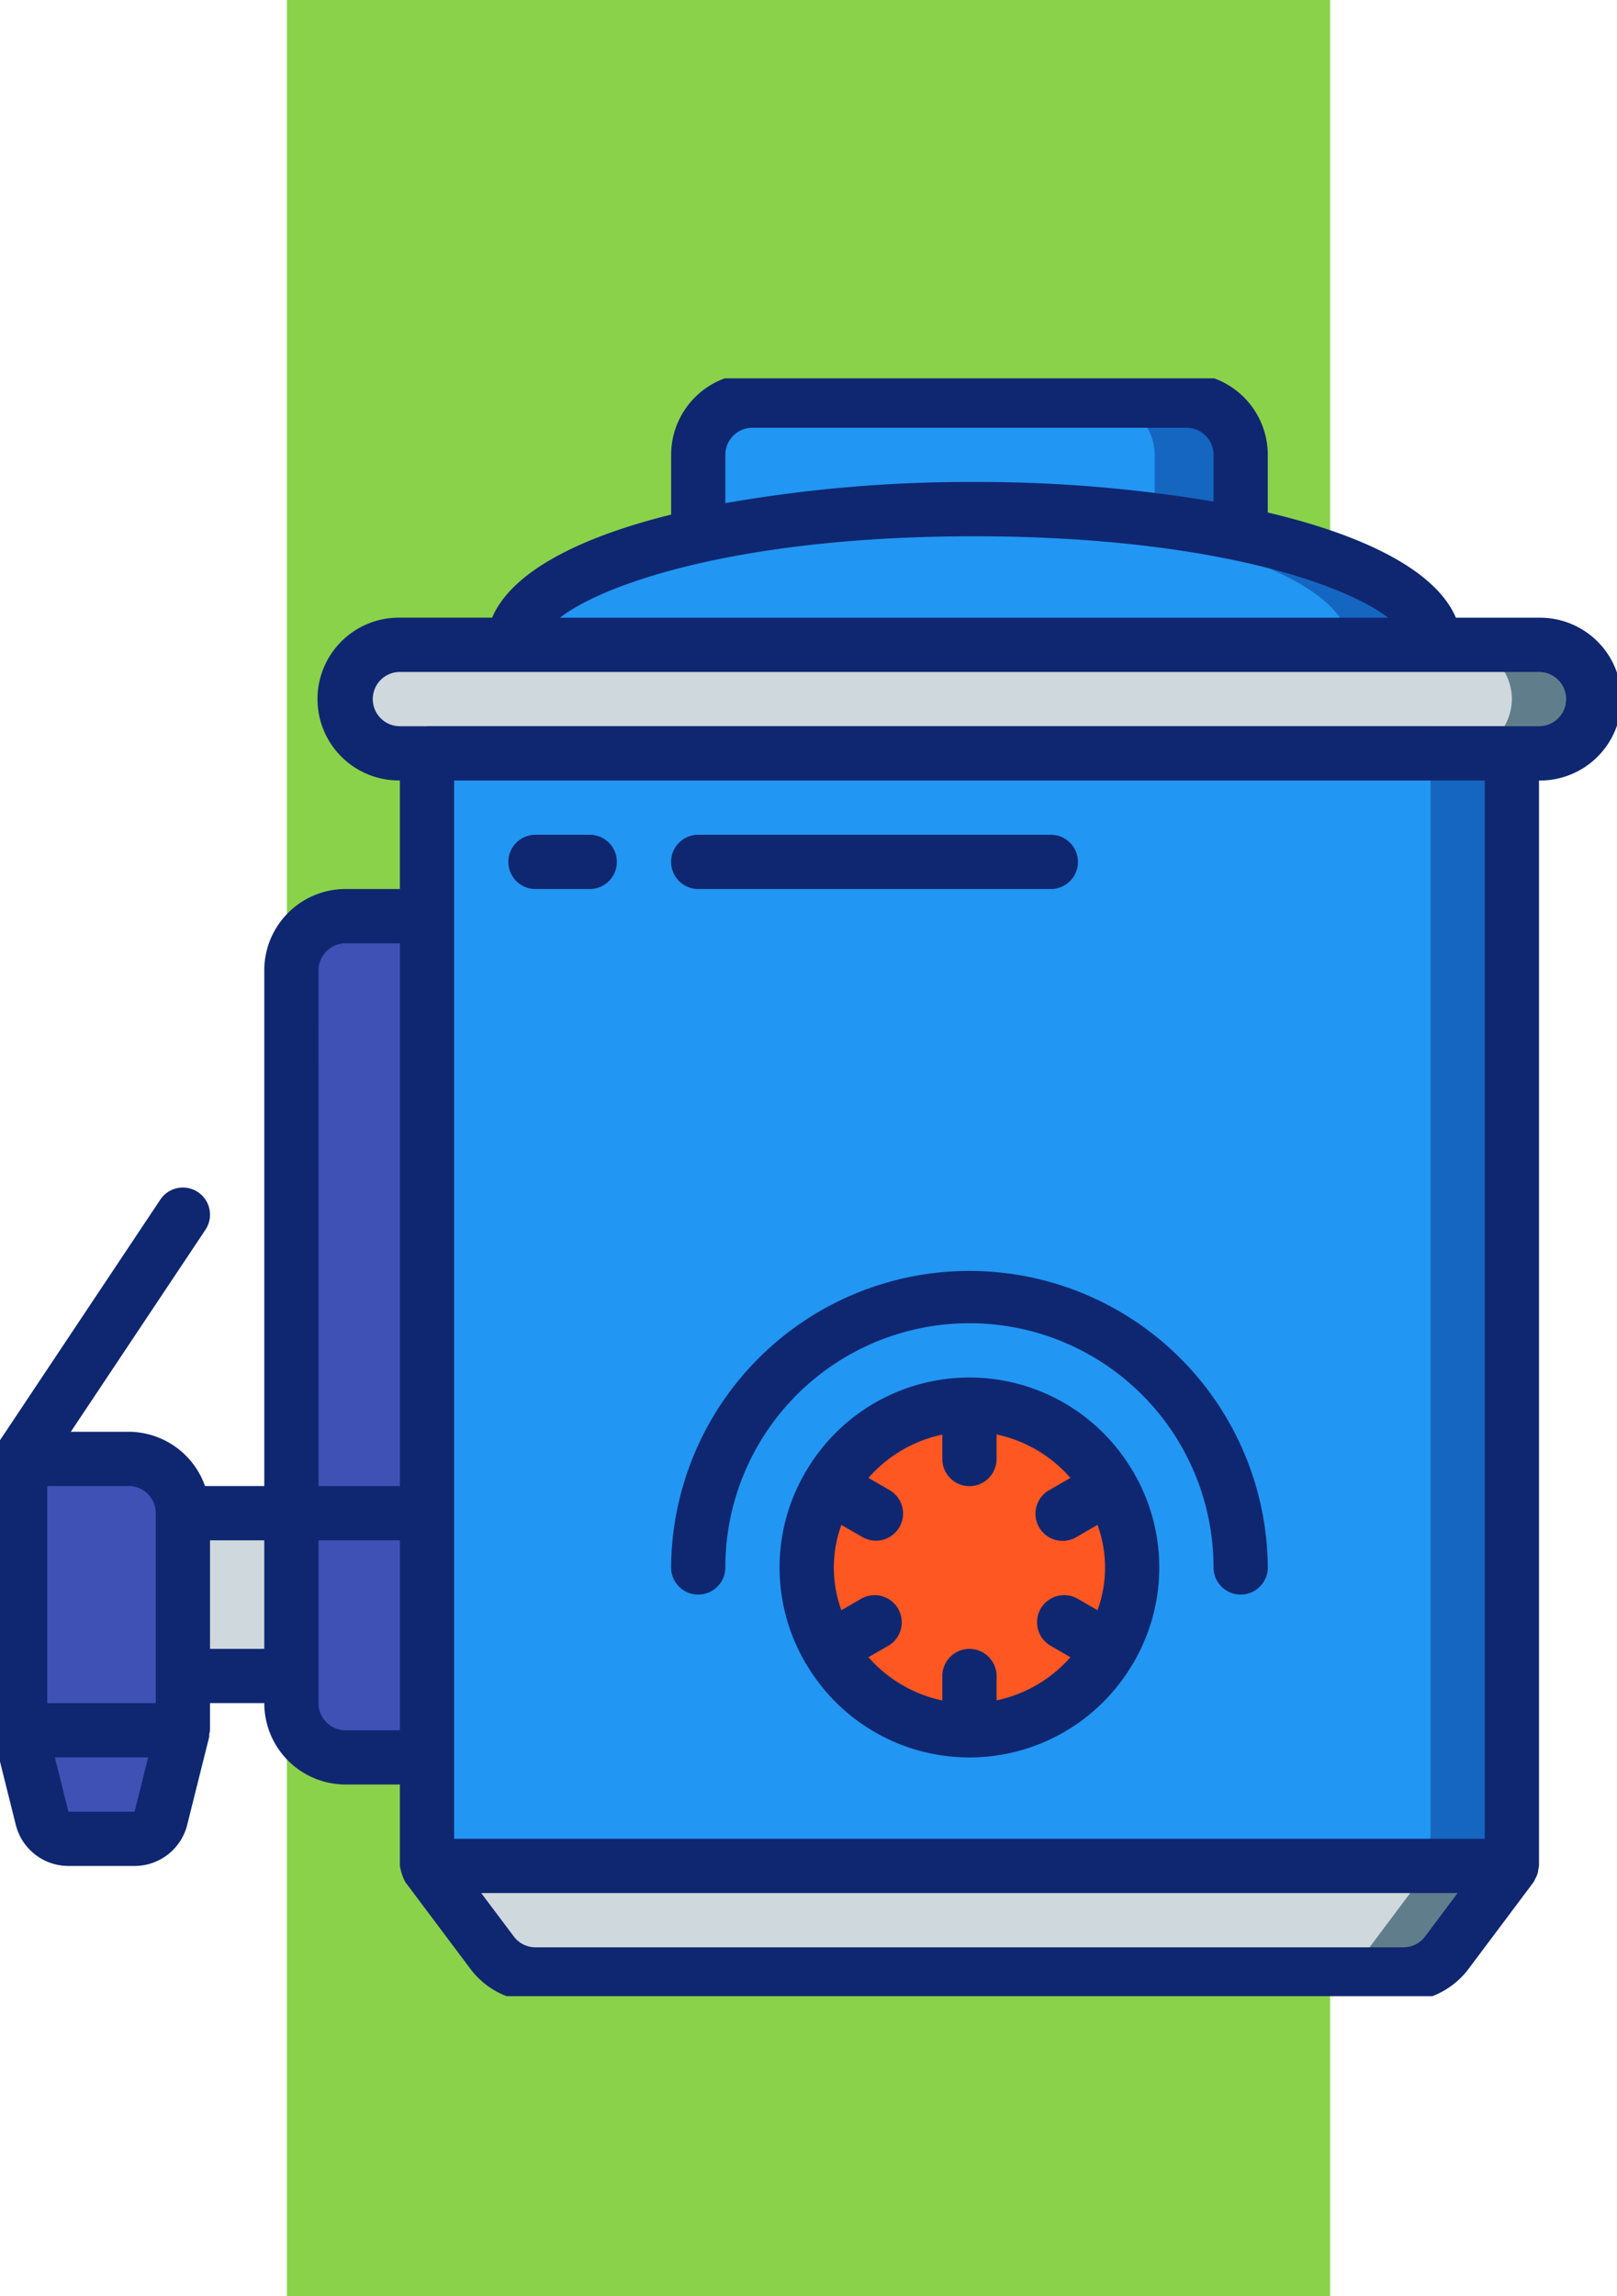 <svg xmlns="http://www.w3.org/2000/svg" xmlns:xlink="http://www.w3.org/1999/xlink" width="124" height="176" viewBox="0 0 124 176">
  <defs>
    <clipPath id="clip-path">
      <rect id="Rectángulo_32756" data-name="Rectángulo 32756" width="124" height="124" transform="translate(0.072 -0.038)" fill="#fff" stroke="#707070" stroke-width="1"/>
    </clipPath>
  </defs>
  <g id="Grupo_87483" data-name="Grupo 87483" transform="translate(-1206 -555)">
    <rect id="Rectángulo_32757" data-name="Rectángulo 32757" width="80" height="176" transform="translate(1228 555)" fill="#8ad24a"/>
    <g id="Enmascarar_grupo_81" data-name="Enmascarar grupo 81" transform="translate(1205.928 584.038)" clip-path="url(#clip-path)">
      <g id="deposito-de-agua" transform="translate(-0.462 -0.413)">
        <path id="Trazado_146915" data-name="Trazado 146915" d="M123.728,138.426l-4.992,6.656a4.186,4.186,0,0,1-3.328,1.663H48.853a4.188,4.188,0,0,1-3.329-1.663l-4.991-6.656,38.477-3.847,3.12-.312Zm0,0" transform="translate(-7.255 -24.033)" fill="#607d8b"/>
        <path id="Trazado_146916" data-name="Trazado 146916" d="M128.607,29.492a4.189,4.189,0,0,1-4.16,4.16H37.093a4.16,4.16,0,1,1,0-8.319h87.354A4.172,4.172,0,0,1,128.607,29.492Zm0,0" transform="translate(-5.895 -4.534)" fill="#607d8b"/>
        <path id="Trazado_146917" data-name="Trazado 146917" d="M117.489,138.494,112.5,145.15a4.187,4.187,0,0,1-3.328,1.663H48.853a4.188,4.188,0,0,1-3.329-1.663l-4.991-6.656,38.477-3.847Zm0,0" transform="translate(-7.255 -24.101)" fill="#cfd8dc"/>
        <path id="Trazado_146918" data-name="Trazado 146918" d="M122.368,29.492a4.19,4.19,0,0,1-4.16,4.16H37.093a4.16,4.16,0,0,1,0-8.319h81.115A4.172,4.172,0,0,1,122.368,29.492Zm0,0" transform="translate(-5.895 -4.534)" fill="#cfd8dc"/>
        <path id="Trazado_146919" data-name="Trazado 146919" d="M15.013,125.76,13.326,132.5a2.08,2.08,0,0,1-2.017,1.575H6.238A2.08,2.08,0,0,1,4.22,132.5L2.534,125.76l6.239-4.16Zm0,0" transform="translate(-0.454 -21.766)" fill="#3f51b5"/>
        <path id="Trazado_146920" data-name="Trazado 146920" d="M12.667,106.4H29.306v12.48H12.667Zm0,0" transform="translate(-2.267 -19.045)" fill="#cfd8dc"/>
        <path id="Trazado_146921" data-name="Trazado 146921" d="M40.346,103.867v20.8H32.026a4.172,4.172,0,0,1-4.16-4.16V103.867Zm0,0" transform="translate(-4.988 -18.592)" fill="#3f51b5"/>
        <path id="Trazado_146922" data-name="Trazado 146922" d="M27.867,96.423v-41.6a4.16,4.16,0,0,1,4.16-4.16h8.319V96.423Zm0,0" transform="translate(-4.988 -9.069)" fill="#3f51b5"/>
        <path id="Trazado_146923" data-name="Trazado 146923" d="M40.534,32.934h83.195v87.354H40.534Zm0,0" transform="translate(-7.255 -5.895)" fill="#1566c0"/>
        <path id="Trazado_146924" data-name="Trazado 146924" d="M40.534,32.934h76.955v87.354H40.534Zm0,0" transform="translate(-7.255 -5.895)" fill="#2296f3"/>
        <path id="Trazado_146925" data-name="Trazado 146925" d="M2.534,101.333h8.319a4.16,4.16,0,0,1,4.16,4.16v16.64H2.534Zm0,0" transform="translate(-0.454 -18.138)" fill="#3f51b5"/>
        <path id="Trazado_146926" data-name="Trazado 146926" d="M100.958,108.745A12.479,12.479,0,1,1,88.479,96.266,12.48,12.48,0,0,1,100.958,108.745Zm0,0" transform="translate(-13.604 -17.231)" fill="#ff5722"/>
        <path id="Trazado_146927" data-name="Trazado 146927" d="M107.465,6.694v6.072L101,12.787l-35.129.125V6.694a4.172,4.172,0,0,1,4.16-4.16H103.3a4.173,4.173,0,0,1,4.161,4.16Zm0,0" transform="translate(-11.79 -0.454)" fill="#1566c0"/>
        <path id="Trazado_146928" data-name="Trazado 146928" d="M119.28,23.066H48.565c0-3.41,5.574-6.427,14.205-8.34a.951.951,0,0,1,.1-.02,96.437,96.437,0,0,1,17.762-1.977c1.082-.041,2.184-.062,3.287-.062a110.983,110.983,0,0,1,13.852.831c2.329.291,4.555.646,6.593,1.082,9.026,1.893,14.913,4.992,14.913,8.486Zm0,0" transform="translate(-8.693 -2.267)" fill="#1566c0"/>
        <path id="Trazado_146929" data-name="Trazado 146929" d="M100.871,6.694v6.072l-34.9.126h-.1v-6.2a4.172,4.172,0,0,1,4.16-4.16H96.711a4.173,4.173,0,0,1,4.161,4.16Zm0,0" transform="translate(-11.79 -0.454)" fill="#2296f3"/>
        <path id="Trazado_146930" data-name="Trazado 146930" d="M112.687,23.066H48.565c0-3.41,5.574-6.427,14.205-8.34V13.582a112.441,112.441,0,0,1,14.559-.915q1.684,0,3.307.062A96.777,96.777,0,0,1,97.774,14.58c.041,0,.083.021.125.021,8.964,1.893,14.788,4.992,14.788,8.465Zm0,0" transform="translate(-8.693 -2.267)" fill="#2296f3"/>
        <path id="Trazado_146931" data-name="Trazado 146931" d="M118.552,18.719H112.18c-1.543-3.617-7.041-6.323-14.426-8.061V6.24A6.24,6.24,0,0,0,91.514,0H58.236A6.24,6.24,0,0,0,52,6.24v4.576c-7.036,1.742-12.235,4.392-13.727,7.9H31.2a6.24,6.24,0,1,0,0,12.479v8.319h-4.16a6.24,6.24,0,0,0-6.24,6.24V85.275H16.256a6.238,6.238,0,0,0-5.856-4.16H5.965L16.289,65.631a2.08,2.08,0,1,0-3.461-2.309L.349,82.041a1.71,1.71,0,0,0-.07.174,1.888,1.888,0,0,0-.158.386,1.994,1.994,0,0,0-.084.415c0,.065-.037.119-.037.184v20.795a2.048,2.048,0,0,0,.058.293c.01.07-.012.141,0,.208l1.687,6.743a4.158,4.158,0,0,0,4.039,3.155h5.071a4.158,4.158,0,0,0,4.035-3.15l1.687-6.743a.9.9,0,0,0,0-.209,1.983,1.983,0,0,0,.062-.3v-2.08H20.8a6.24,6.24,0,0,0,6.24,6.24H31.2v6.239a1.746,1.746,0,0,0,.048.233,4.006,4.006,0,0,0,.368,1.006l4.992,6.656a6.267,6.267,0,0,0,4.992,2.5h66.556a6.261,6.261,0,0,0,4.992-2.5l4.991-6.656a1.683,1.683,0,0,0,.1-.208,1.721,1.721,0,0,0,.266-.8,1.6,1.6,0,0,0,.048-.242V31.2a6.24,6.24,0,1,0,0-12.479ZM56.156,6.24a2.08,2.08,0,0,1,2.08-2.08H91.514a2.08,2.08,0,0,1,2.08,2.08V9.817a109.062,109.062,0,0,0-18.372-1.5A108.1,108.1,0,0,0,56.156,9.94Zm19.067,6.239c17.281,0,28.013,3.387,31.76,6.24H43.47c3.744-2.853,14.472-6.24,31.753-6.24ZM24.958,45.757a2.08,2.08,0,0,1,2.08-2.08H31.2v41.6h-6.24Zm-12.479,41.6v14.559H4.159V85.275H10.4a2.08,2.08,0,0,1,2.079,2.079Zm-1.624,22.879H5.782l-1.04-4.16h7.152Zm5.784-12.479V89.435H20.8v8.319Zm10.4,6.24a2.08,2.08,0,0,1-2.08-2.08V89.435H31.2v14.559ZM109.817,119.8a2.079,2.079,0,0,1-1.663.832H41.6a2.081,2.081,0,0,1-1.664-.832l-2.5-3.328h74.875Zm4.576-7.487H35.358V31.2h79.035Zm4.16-85.275H31.2a2.08,2.08,0,1,1,0-4.16h87.354a2.08,2.08,0,1,1,0,4.16Zm0,0" transform="translate(0 0)" fill="#0f2771"/>
        <path id="Trazado_146932" data-name="Trazado 146932" d="M65.413,108.559a2.08,2.08,0,0,0,2.079-2.08,18.719,18.719,0,0,1,37.438,0,2.08,2.08,0,1,0,4.16,0,22.879,22.879,0,0,0-45.757,0,2.08,2.08,0,0,0,2.08,2.08Zm0,0" transform="translate(-11.336 -14.964)" fill="#0f2771"/>
        <path id="Trazado_146933" data-name="Trazado 146933" d="M50.213,47.226h4.16a2.08,2.08,0,0,0,0-4.16h-4.16a2.08,2.08,0,1,0,0,4.16Zm0,0" transform="translate(-8.616 -7.709)" fill="#0f2771"/>
        <path id="Trazado_146934" data-name="Trazado 146934" d="M65.413,47.226H92.452a2.08,2.08,0,0,0,0-4.16H65.413a2.08,2.08,0,1,0,0,4.16Zm0,0" transform="translate(-11.336 -7.709)" fill="#0f2771"/>
        <path id="Trazado_146935" data-name="Trazado 146935" d="M100.659,101.088c-.012-.025,0-.051-.025-.074a.431.431,0,0,1-.065-.073,14.522,14.522,0,0,0-25.088,0c-.018.03-.048.046-.064.075s-.013.05-.026.074a14.44,14.44,0,0,0,0,14.41c.012.025.01.051.026.075s.064.079.093.122a14.519,14.519,0,0,0,25.03,0c.029-.043.069-.076.093-.122s.012-.05.025-.075a14.44,14.44,0,0,0,0-14.41Zm-10.553,17.4v-1.872a2.08,2.08,0,1,0-4.16,0v1.872a10.367,10.367,0,0,1-5.664-3.315l1.579-.913a2.08,2.08,0,0,0-2.079-3.6l-1.577.911a9.53,9.53,0,0,1,0-6.539l1.577.91a2.079,2.079,0,1,0,2.079-3.6l-1.579-.913a10.365,10.365,0,0,1,5.664-3.32v1.872a2.08,2.08,0,1,0,4.16,0V98.1a10.364,10.364,0,0,1,5.663,3.329l-1.579.913a2.08,2.08,0,1,0,2.08,3.6l1.577-.911a9.541,9.541,0,0,1,0,6.539l-1.577-.91a2.08,2.08,0,0,0-2.08,3.6l1.579.913a10.368,10.368,0,0,1-5.663,3.308Zm0,0" transform="translate(-13.15 -16.778)" fill="#0f2771"/>
      </g>
    </g>
  </g>
</svg>
